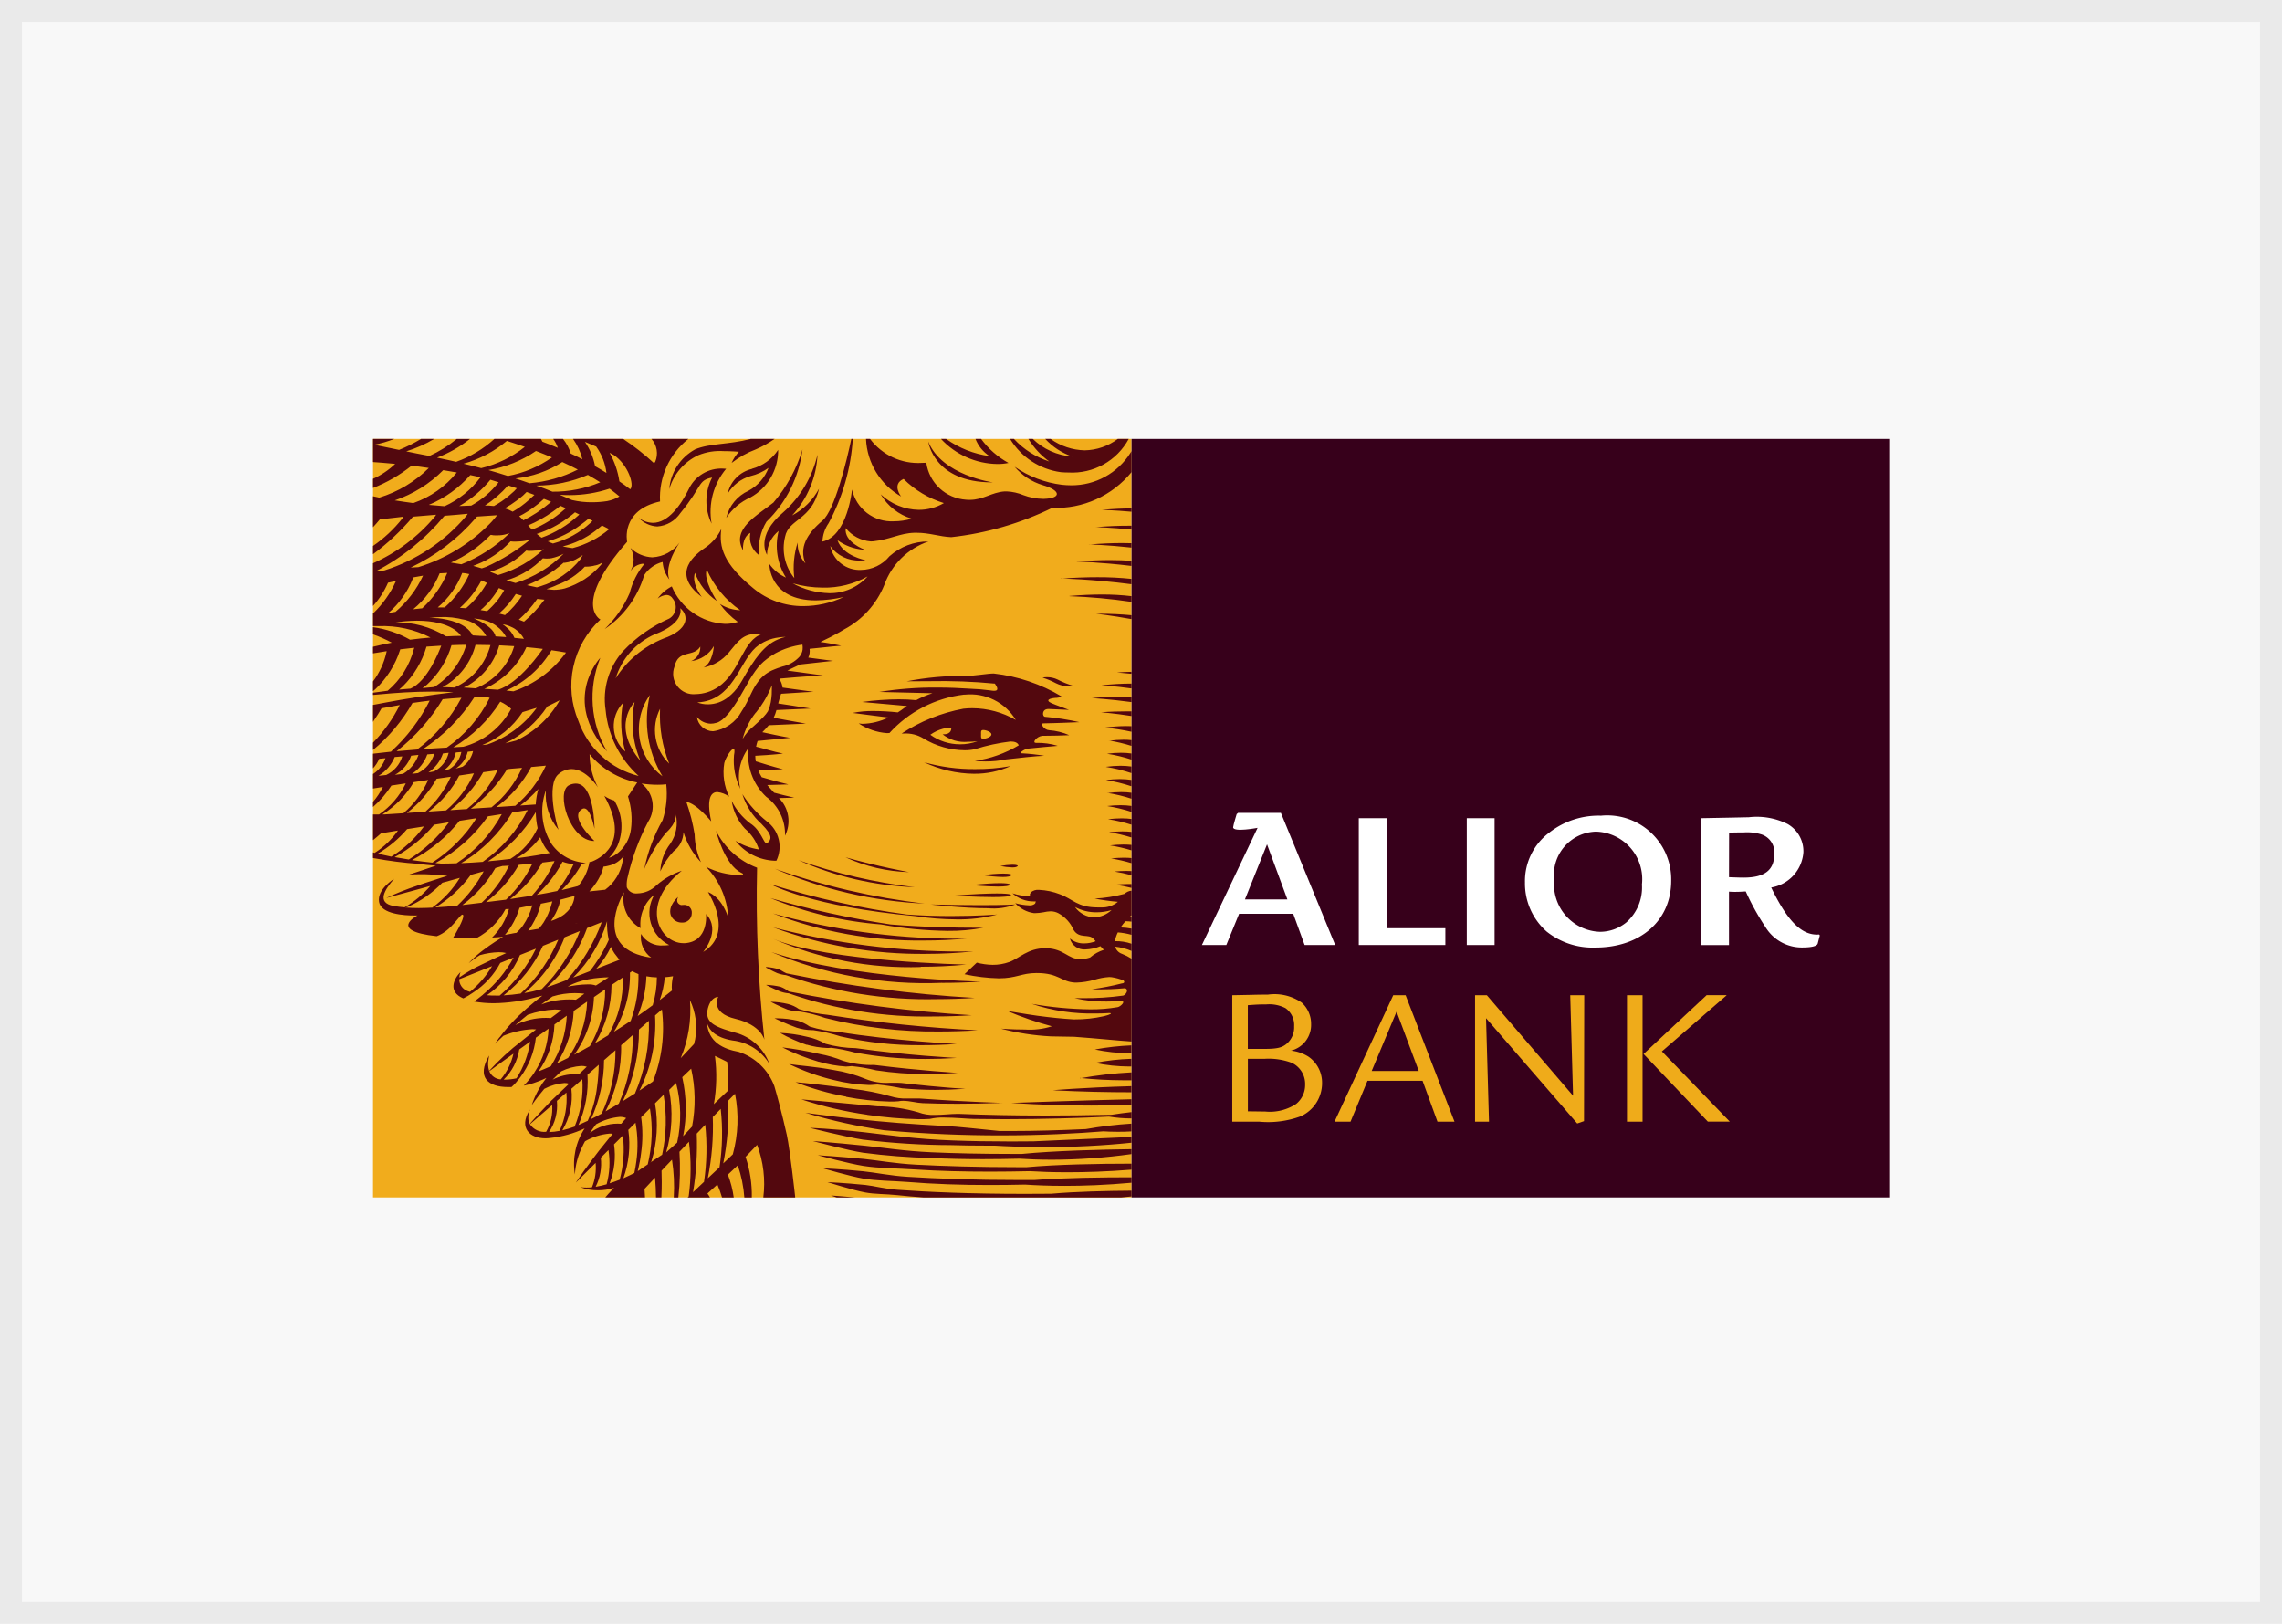 <svg id="Alior" xmlns="http://www.w3.org/2000/svg" xmlns:xlink="http://www.w3.org/1999/xlink" width="104" height="74" viewBox="0 0 104 74">
  <defs>
    <clipPath id="clip-path">
      <rect id="Rectangle_4555" data-name="Rectangle 4555" width="34.569" height="34.565" fill="none"/>
    </clipPath>
    <radialGradient id="radial-gradient" cx="0.5" cy="0.5" r="0.5" gradientTransform="matrix(1, 0, 0, -1, 0, 2)" gradientUnits="objectBoundingBox">
      <stop offset="0" stop-color="#f4be5c"/>
      <stop offset="0.14" stop-color="#f4be5c"/>
      <stop offset="0.86" stop-color="#f1ac1c"/>
      <stop offset="1" stop-color="#f1ac1c"/>
    </radialGradient>
    <clipPath id="clip-path-2">
      <path id="Path_2443" data-name="Path 2443" d="M21.128,34.6h.841c-.651-.062-1.1-.088-1.1-.088s.106.037.263.088m1.277-.231c.465.088.955.07,1.463.124.391.044.794.077,1.2.106h9.04c.15-.011.3-.026.457-.044v-.263c-1.12.007-2.535.04-3.658.139q-.626.007-1.212.006c-2.473,0-4.394-.084-5.794-.186-.574-.04-1.065-.176-1.467-.22-1-.1-1.73-.128-1.73-.128s1.178.37,1.7.465m-.073-.629c.629.106,1.3.1,2.009.154,1.2.1,2.492.14,3.754.14.548,0,1.091-.007,1.62-.019.435.03,1.048.058,1.813.058.843,0,1.869-.035,3.042-.142v-.249c-1.335,0-3.1.022-4.438.124l-.662,0c-2.089,0-3.78-.062-5.093-.145-.827-.051-1.507-.2-2.041-.252-1.046-.106-1.837-.135-1.837-.135s1.273.37,1.833.465m.018-.574c.732.113,1.522.106,2.341.161,1.118.074,2.289.1,3.436.1.613,0,1.219-.009,1.807-.022.438.027,1.017.05,1.718.05.817,0,1.8-.03,2.917-.119v-.274c-1.511,0-3.435.037-4.785.161H29.4c-1.854,0-3.4-.049-4.639-.114-.977-.051-1.771-.2-2.393-.263-1.182-.113-2.1-.168-2.1-.168s1.452.391,2.078.487m0-.6a28.988,28.988,0,0,0,3.055.238c.791.039,1.6.054,2.395.054.564,0,1.122-.008,1.666-.022.38.026.875.048,1.469.048a26.591,26.591,0,0,0,3.635-.257V32.4c-1.409.018-3.527.073-4.99.216H29.1c-1.386,0-2.6-.028-3.64-.074-1.262-.055-2.272-.223-3.055-.3-1.4-.143-2.36-.212-2.36-.212s1.573.421,2.3.534m.036-.593a33.839,33.839,0,0,0,3.962.245c.519.017,1.039.023,1.554.023h.422c.566.034,1.355.067,2.288.067a37.81,37.81,0,0,0,3.957-.2v-.263l-4.467.2q-.521.006-1.015.006c-.966,0-1.851-.016-2.651-.046-1.7-.059-3.037-.26-4.032-.373-1.544-.172-2.488-.2-2.488-.2s1.646.417,2.469.545m.937-.435c1.9.17,3.686.232,5.276.232,1.868,0,3.47-.086,4.693-.185.179.012.39.02.633.02.194,0,.408,0,.643-.016v-.355a18.276,18.276,0,0,0-2.074.249l.011,0c-1.217.055-2.331.087-3.373.087q-.293,0-.578,0c-2.407-.245-1.7-.179-3.574-.293-2.8-.172-5.268-.538-5.268-.538a24.515,24.515,0,0,0,3.611.8m-.8-.706a19.11,19.11,0,0,0,2.35.2c.164,0,.332,0,.507-.013a2.447,2.447,0,0,1,.643-.063c.5,0,1.094.06,1.365.063.472.008.941.012,1.4.012,1.811,0,3.487-.056,4.756-.118A6.534,6.534,0,0,0,34.569,31v-.289c-.329.037-.637.077-.911.121-1.1.024-2.1.035-3.016.035-1.466,0-2.735-.028-3.932-.075l-.094,0c-.143,0-.306.012-.477.024s-.36.024-.542.024a1.9,1.9,0,0,1-.746-.119,6.888,6.888,0,0,0-1.869-.274c-2.568-.241-3.461-.315-3.461-.315a17.593,17.593,0,0,0,3,.7m6.556-.538c1.373.088,2.6.12,3.665.12.668,0,1.276-.013,1.822-.032v-.256c-2.645.062-5.488.168-5.488.168m1.9-.578c1.346.069,2.539.092,3.585.092v-.278c-2.3.066-3.585.187-3.585.187m-9.413.3a12.061,12.061,0,0,0,1.978.214c.132,0,.265,0,.4-.013a1.027,1.027,0,0,1,.222-.022c.291,0,.6.095.887.107q.73.029,1.575.029c.637,0,1.324-.013,2.065-.04,0,0-1.566-.04-3.765-.2-.039,0-.082,0-.131,0-.066,0-.14,0-.22,0s-.159,0-.244,0a2.3,2.3,0,0,1-.743-.1,10.706,10.706,0,0,0-1.73-.337c-1.1-.157-2.177-.274-2.6-.307a12.531,12.531,0,0,0,2.312.659m10.65-.852a19.8,19.8,0,0,0,1.994.106q.183,0,.355,0V28.9a18.473,18.473,0,0,0-2.349.271M21,29.25a7.606,7.606,0,0,0,1.589.226,2.215,2.215,0,0,0,.258-.013,1.113,1.113,0,0,1,.145-.009,11.11,11.11,0,0,1,1.121.174c.521.046.993.071,1.508.071.417,0,.863-.016,1.386-.049,0,0-.977-.04-2.927-.267a.985.985,0,0,0-.14-.007c-.056,0-.122,0-.193,0H23.55a2.516,2.516,0,0,1-1.106-.177,6.223,6.223,0,0,0-1.423-.4c-.874-.168-1.643-.209-2.06-.278A9.928,9.928,0,0,0,21,29.25M32.9,28.468a7.822,7.822,0,0,0,1.56.165h.1v-.351a10.377,10.377,0,0,0-1.665.187m-12.578-.055a5.613,5.613,0,0,0,1.235.221.919.919,0,0,0,.137-.009.671.671,0,0,1,.128-.011,8.14,8.14,0,0,1,1.115.193,14.813,14.813,0,0,0,2.246.17c.437,0,.917-.017,1.475-.053,0,0-1.709-.1-3.808-.362a4.474,4.474,0,0,1-1.423-.19,5.481,5.481,0,0,0-1.068-.311,15.72,15.72,0,0,0-1.7-.3,9.455,9.455,0,0,0,1.661.655M32.9,27.857a7.623,7.623,0,0,0,1.56.169h.1V27.67a12.012,12.012,0,0,0-1.665.187m-13.13-.22a3.814,3.814,0,0,0,.915.151.775.775,0,0,0,.091,0,.528.528,0,0,1,.106-.009,7.725,7.725,0,0,1,1.061.211,17.117,17.117,0,0,0,3.252.3c.437,0,.9-.014,1.412-.047,0,0-2.29-.117-4.595-.446a5.384,5.384,0,0,1-1.387-.2,2.742,2.742,0,0,0-.834-.318,6.553,6.553,0,0,0-1.237-.179,7.066,7.066,0,0,0,1.215.545m-1.46-1.207s.534.256,1,.424a2.454,2.454,0,0,0,.7.113h.055a7.487,7.487,0,0,1,1.249.286,15.889,15.889,0,0,0,3.679.4c.492,0,1.027-.017,1.615-.055,0,0-2.916-.146-5.4-.552a5.514,5.514,0,0,1-1.3-.242,1.863,1.863,0,0,0-.534-.263,4.479,4.479,0,0,0-.941-.114c-.047,0-.09,0-.127,0m-.176-.75s.428.223.772.355a2.367,2.367,0,0,0,.578.091,6.268,6.268,0,0,1,1.13.289,20.282,20.282,0,0,0,5.2.617c.549,0,1.133-.017,1.757-.054a64.582,64.582,0,0,1-6.841-.706,6.651,6.651,0,0,1-1.306-.26,1.462,1.462,0,0,0-.508-.234,3.733,3.733,0,0,0-.765-.1Zm-.209-.768s.3.157.582.271a1.4,1.4,0,0,0,.45.11,18.929,18.929,0,0,0,6.614,1.055c.545,0,1.121-.018,1.727-.057a61.136,61.136,0,0,1-8.341-1.083A1.36,1.36,0,0,0,18.57,25a3.623,3.623,0,0,0-.627-.088Zm-.015-.8s.3.165.519.26a1.667,1.667,0,0,0,.4.092A19.412,19.412,0,0,0,25.7,25.563c.546,0,1.121-.018,1.722-.056a60.132,60.132,0,0,1-8.579-1.12c-.179-.08-.252-.154-.355-.187a2.328,2.328,0,0,0-.538-.1h-.033m8.009.721c.564,0,1.158-.017,1.781-.056,0,0-5.912-.132-9.552-1.346a18.1,18.1,0,0,0,7.771,1.4m-.963-.732c.651,0,1.345-.029,2.081-.1,0,0-6.3-.121-8.806-1.171A15.626,15.626,0,0,0,24.962,24.1m.233-.6a20.775,20.775,0,0,0,2.17-.113s-.182.006-.509.006a34.032,34.032,0,0,1-8.619-1.1A19.359,19.359,0,0,0,25.2,23.5m-.074-.609c.623,0,1.276-.028,1.955-.093,0,0-.214.01-.6.01a31.692,31.692,0,0,1-8.248-1.148,18.547,18.547,0,0,0,6.894,1.231m2.568-1.61c-.571,0-1.32-.008-2.281-.031,0,0,1.476.171,2.619.171a2.772,2.772,0,0,0,1.237-.171s-.432.031-1.575.031m-4.531.88a18.388,18.388,0,0,0,3.029.291,8.093,8.093,0,0,0,1.625-.144s-.152,0-.415,0c-.716,0-2.259-.018-3.822-.149a42.678,42.678,0,0,1-5.469-1.2,16.626,16.626,0,0,0,5.052,1.2m-9.589-.413a.525.525,0,0,0,.5.328.424.424,0,0,0,.452-.42.346.346,0,0,0-.393-.383.622.622,0,0,0-.093.006s-.289-.066-.135-.373c0,0-.486.4-.333.841m12.859-.9s1.046.066,1.823.066c.448,0,.807-.022.822-.092,0,0,.026-.071-.651-.071-.388,0-1.007.024-1.994.1m5.561.516a2,2,0,0,0,.986.241,2.352,2.352,0,0,0,.678-.1,1.244,1.244,0,0,1-.791.334,1.137,1.137,0,0,1-.874-.473m-2.027-.636a.1.1,0,0,0,0,.143H29.92a2.65,2.65,0,0,1-.777-.132,1.424,1.424,0,0,0,.965.369c.036,0,.068,0,.1,0l-.033.1a.372.372,0,0,1-.281.08,2.859,2.859,0,0,1-.626-.1,1.41,1.41,0,0,0,.856.454h.037a2.265,2.265,0,0,0,.4-.041,1.645,1.645,0,0,1,.319-.043.778.778,0,0,1,.347.083,1.574,1.574,0,0,1,.7.764c.26.424.7.161.907.406l.1.11a1.437,1.437,0,0,1-.521.1.972.972,0,0,1-.653-.225.674.674,0,0,0,.711.5,1.912,1.912,0,0,0,.679-.148c.091.1.157.165.157.165a1.836,1.836,0,0,0-.629.351,1.47,1.47,0,0,1-.44.076c-.57,0-.739-.473-1.547-.5h-.054c-.8,0-1.2.476-1.644.63A2.2,2.2,0,0,1,28.24,24a3.047,3.047,0,0,1-.724-.1l-.56.527a8.275,8.275,0,0,0,1.562.187c.82,0,1.025-.241,1.724-.241,1.013,0,1.119.4,1.745.435l.084,0a3.329,3.329,0,0,0,.8-.126,2.98,2.98,0,0,1,.683-.127.841.841,0,0,1,.107.007,2.575,2.575,0,0,1,.563.154h-.018c.037.029.07.121-.084.132a11.846,11.846,0,0,1-1.361.263s.134.008.367.008c.268,0,.668-.01,1.148-.055.183.066.04.3-.088.337a12.708,12.708,0,0,1-1.833.117q-.19,0-.377,0a5.96,5.96,0,0,0,1.458.154c.2,0,.42-.008.653-.026.252,0-.022.26-.154.282a6.965,6.965,0,0,1-1.259.1,16.538,16.538,0,0,1-2.655-.25,8.613,8.613,0,0,0,2.922.439c.2,0,.374-.006.491-.014.045,0,.081-.006.11-.006.18,0,.065.072-.231.142a5.944,5.944,0,0,1-1.349.146h-.041c-.461-.029-1.013-.08-1.639-.165-.435-.058-1.383-.22-1.383-.22a15.3,15.3,0,0,0,2.038.7,3.3,3.3,0,0,1-1.232.148c-.561,0-1.087-.039-1.087-.039a11.324,11.324,0,0,0,2.276.351s.344.007,1.057.018c1.065.077,1.932.172,2.616.216V23.719a2.426,2.426,0,0,0-.435-.22.48.48,0,0,1-.311-.326,2.484,2.484,0,0,1,.746.194v-.329a2.161,2.161,0,0,0-.757-.117,1.429,1.429,0,0,1,.132-.4,3.308,3.308,0,0,1,.626.11V22.35a3.107,3.107,0,0,0-.5-.055,2.763,2.763,0,0,1,.22-.282,2.433,2.433,0,0,1,.278.018v-.223l-.077,0,.077-.066V20.62a.552.552,0,0,0-.322.146,6.694,6.694,0,0,1-1.354.216,10.591,10.591,0,0,0,1.054.146,1.089,1.089,0,0,1-.754.256c-.061,0-.118,0-.174,0-.915,0-1.121-.383-1.714-.6a2.966,2.966,0,0,0-.942-.2.5.5,0,0,0-.4.128M24.724,21.78a12.944,12.944,0,0,0,1.878.148,6.8,6.8,0,0,0,1.839-.221s-.881.07-2.1.07c-.609,0-1.3-.017-2.013-.07a38.184,38.184,0,0,1-6.2-1.376s1.84,1.021,6.6,1.449m9.084-1.434a6.781,6.781,0,0,1,.761.15v-.179l-.165,0a5.722,5.722,0,0,0-.6.032m-6.552.015s.7.069,1.219.069c.3,0,.534-.022.559-.091,0,0-.007-.064-.468-.064-.262,0-.672.021-1.31.086m.549-.446a7.242,7.242,0,0,0,.893.078c.211,0,.384-.023.413-.1,0,0-.049-.055-.392-.055a7.336,7.336,0,0,0-.914.073m5.985-.165a7.17,7.17,0,0,1,.779.168v-.19c-.076,0-.155-.006-.238-.006-.166,0-.346.008-.541.028m-8.649,1.46a31.091,31.091,0,0,1-6.827-1.588,19.258,19.258,0,0,0,6.827,1.588m3.45-1.712a3.29,3.29,0,0,0,.544.064c.128,0,.232-.019.25-.079,0,0-.03-.045-.239-.045a3.362,3.362,0,0,0-.555.059m-3.9.966a24.221,24.221,0,0,1-5.294-1.229,14.277,14.277,0,0,0,5.294,1.229m8.938-1.31a6.857,6.857,0,0,1,.944.216v-.234c-.111-.01-.229-.016-.356-.016a5.418,5.418,0,0,0-.588.035m-9.2.622s-1.368-.242-2.9-.677a7.437,7.437,0,0,0,2.9.677m9.157-1.218a7.187,7.187,0,0,1,.988.227v-.249c-.116-.011-.242-.017-.377-.017a5.043,5.043,0,0,0-.611.039m-.044-.6a7.281,7.281,0,0,1,1.032.241v-.256a3.668,3.668,0,0,0-.424-.023,5.225,5.225,0,0,0-.608.038m-.044-.593a7.029,7.029,0,0,1,1.076.252v-.263a3.307,3.307,0,0,0-.455-.029,5.228,5.228,0,0,0-.621.04m-.04-.6a7.182,7.182,0,0,1,1.116.267v-.271a3.589,3.589,0,0,0-.515-.035,4.943,4.943,0,0,0-.6.039m-15.742.83c.53.531.435.7.245.863a.045.045,0,0,1-.029.012c-.124,0-.254-.61-.746-.919a2.9,2.9,0,0,1-.841-1.021,2.407,2.407,0,0,0,.6,1.262,2.082,2.082,0,0,1,.64.951,2.751,2.751,0,0,1-1.065-.395,2.37,2.37,0,0,0,1.783.909l.079,0a1.446,1.446,0,0,0-.443-1.8,5.057,5.057,0,0,1-1.108-1.237,3.024,3.024,0,0,0,.885,1.372m15.742-1.427a7.173,7.173,0,0,1,1.116.267V16.16a3.348,3.348,0,0,0-.476-.033,4.677,4.677,0,0,0-.64.047M8.945,15.809c-.641.284.016,2.546,1.132,2.546h.016s-1.2-1.109-.552-1.463a.168.168,0,0,1,.081-.022c.3,0,.472.93.472.93s.006-2.061-.853-2.061a.722.722,0,0,0-.3.071m24.464-.23a7.311,7.311,0,0,1,1.16.282v-.289a3.523,3.523,0,0,0-.53-.039,4.506,4.506,0,0,0-.63.046m0-.6a7.293,7.293,0,0,1,1.16.282v-.3a3.6,3.6,0,0,0-.5-.034,4.7,4.7,0,0,0-.658.048m-6.014.316a3.987,3.987,0,0,0,1.668-.349,8.916,8.916,0,0,1-1.622.138,8.3,8.3,0,0,1-2.325-.313,5.467,5.467,0,0,0,2.28.525m6.058-.913a7.165,7.165,0,0,1,1.116.267v-.278a3.385,3.385,0,0,0-.483-.033,4.867,4.867,0,0,0-.632.044m.088-.6a7.175,7.175,0,0,1,1.028.242V13.76a3.53,3.53,0,0,0-.367-.018,4.961,4.961,0,0,0-.661.048m-.2-.6a9.976,9.976,0,0,1,1.233.19v-.256c-.078,0-.16-.005-.246-.005a7.369,7.369,0,0,0-.987.071m-.183-.7s.574.04,1.416.172v-.212l-.276,0c-.338,0-.714.011-1.139.043m-.406-.648s.75.037,1.822.183v-.249c-.118,0-.24-.005-.368-.005-.426,0-.908.02-1.454.071m.443-.582s.56.029,1.379.143v-.223a12.34,12.34,0,0,0-1.379.08m-2.674-.348a3.649,3.649,0,0,1,.6.252,1.242,1.242,0,0,0,.571.136,1.282,1.282,0,0,0,.22-.019A3.57,3.57,0,0,1,31.2,11a1.083,1.083,0,0,0-.489-.109.887.887,0,0,0-.2.021m-2.8,2.587c0-.11-.022-.2.1-.2s.373.088.373.2-.249.2-.373.2-.1-.091-.1-.2m-2.312.015a1.808,1.808,0,0,1,.567-.271.819.819,0,0,1,.232-.035.5.5,0,0,1,.156.021s.013.265-.348.265l-.05,0a1.611,1.611,0,0,0,1.143.342,3.534,3.534,0,0,0,.448-.027,2.211,2.211,0,0,1-.8.141,2.3,2.3,0,0,1-1.347-.434m1.592-2.682a13.179,13.179,0,0,0-2.667.245s.44-.006,1.034-.006a25.639,25.639,0,0,1,2.982.112c.114.159.185.327-.019.327l-.04,0c-.044,0-.1-.011-.154-.018a8.7,8.7,0,0,0-.918-.077c-.437-.03-.959-.053-1.524-.053a15.669,15.669,0,0,0-2.611.2s1.171.026,2.422.059a4.185,4.185,0,0,0-.743.315,7.425,7.425,0,0,0-.791-.038,12.373,12.373,0,0,0-1.674.122l2.045.183c-.1.069-.194.139-.278.2-.048.033-.092.062-.139.091a10.4,10.4,0,0,0-1.092-.063,4.435,4.435,0,0,0-.968.088l1.632.209a2.878,2.878,0,0,1-1.195.287A1.242,1.242,0,0,1,22.134,13a2.693,2.693,0,0,0,1.283.441c.04,0,.079,0,.119-.005a5.462,5.462,0,0,1,3.388-1.749h.051a2.418,2.418,0,0,1,2.32,1.153,4.025,4.025,0,0,0-1.984-.535,3.645,3.645,0,0,0-.408.023,7.755,7.755,0,0,0-2.813,1.131s.042,0,.11,0a1.521,1.521,0,0,1,.889.226,3.66,3.66,0,0,0,1.879.536,2.018,2.018,0,0,0,.466-.05,9,9,0,0,1,1.614-.349c.193,0,.332.048.38.174a5.383,5.383,0,0,1-2,.71,4.455,4.455,0,0,0,.494.025,4.331,4.331,0,0,0,.911-.091c.429-.052,1.5-.166,1.735-.166H30.6a9,9,0,0,0-1.035-.114c-.172,0,.146-.2.274-.212l0,0c.351-.037,1.156-.113,1.368-.128a3.091,3.091,0,0,0-.98-.135h-.011c-.2,0,.037-.3.289-.322.384,0,1.013-.015,1.226-.029a2.8,2.8,0,0,0-.922-.227c-.23-.015-.421-.311-.26-.311.658-.011,1.646-.055,1.646-.055a11.941,11.941,0,0,0-1.569-.245c-.13-.007-.156-.355.154-.355h.015c.3.011.922.04.922.04-.252-.1-.582-.212-.8-.307-.307-.143-.048-.22.165-.238a.789.789,0,0,0,.307-.062,7.7,7.7,0,0,0-3.1-1.05c-.289,0-.871.11-1.3.113m6.911-.157s.252.015.666.058v-.091c-.209,0-.428.015-.666.033m-23.231,3.6a4.847,4.847,0,0,1-.311-4.273s-1.793,1.9.311,4.273M32.944,8s.662.07,1.624.245V8.068C34.13,8.027,33.634,8,33.061,8h-.117m-1.207-.8a26.151,26.151,0,0,1,2.832.26V7.2a11.075,11.075,0,0,0-1.346-.076c-.436,0-.929.02-1.486.068m-.4-.8s1.416.029,3.227.263V6.411a14.611,14.611,0,0,0-1.554-.076c-.493,0-1.047.02-1.672.065m.71-.779s1.076.026,2.517.2V5.588c-.292-.021-.617-.034-.978-.034-.454,0-.964.02-1.539.067m.578-.779s.8.018,1.939.143v-.2q-.21-.007-.441-.007c-.439,0-.934.021-1.5.07M12.736,5.43a1.526,1.526,0,0,1-1-.428,1.046,1.046,0,0,1,0,1.05.777.777,0,0,1,.547-.33.217.217,0,0,1,.078.012,3.416,3.416,0,0,0-.666,1.328A5.066,5.066,0,0,1,10.558,8.7a4.5,4.5,0,0,0,1.8-2.459,1.424,1.424,0,0,1,.841-.6,1.454,1.454,0,0,0,.307.8c-.263-.644.465-1.683.465-1.683a1.635,1.635,0,0,1-1.232.67m20.19-1.376s.666.015,1.643.113V3.989h-.137c-.442,0-.939.017-1.506.066m.3-.787s.534.011,1.346.084V3.2c-.4,0-.845.022-1.346.066M14.411,2.28c-.392.8-.968,1.577-1.657,1.577a1.108,1.108,0,0,1-.644-.227,1.232,1.232,0,0,0,.844.393,1.39,1.39,0,0,0,1.058-.616c1.021-1.24.776-1.482,1.441-1.613a2.337,2.337,0,0,0-.022,2.1,3.054,3.054,0,0,1,.662-2.5,1.357,1.357,0,0,0-.166-.009,1.633,1.633,0,0,0-1.517.894M29.24,1.3l-.011-.014.011.014m-.011-.014,0,0,0,0m0,0,0,0,0,0m0,0h0m0,0h0m-11.956.113a1.477,1.477,0,0,0-1.109,1.127,1.782,1.782,0,0,1,1.043-.8,2.358,2.358,0,0,0,.819-.373,1.979,1.979,0,0,1-.907,1.039,1.812,1.812,0,0,0-1.021,1.24A2.575,2.575,0,0,1,17.2,2.7,2.444,2.444,0,0,0,18.464.532a2.07,2.07,0,0,1-1.2.863m.973,1.548c-.728.578-1.924,1.2-1.372,2.169,0,0-.066-.6.333-.794a1,1,0,0,0,.4,1.017,2.408,2.408,0,0,1,.333-1.529A5.531,5.531,0,0,0,19.573.51a6.706,6.706,0,0,1-1.332,2.433M28.2,2.013h.047S25.927,1.7,25.305.155c0,0,.243,1.858,2.9,1.858M17.217.034C16.2.3,15.351.228,14.678.51A2.286,2.286,0,0,0,13.5,2.324,2.452,2.452,0,0,1,14.831.773,2.59,2.59,0,0,1,15.975.589c.38,0,.7.03.7.03a1.84,1.84,0,0,0-.333.509A4.236,4.236,0,0,1,17.447.51,4.687,4.687,0,0,0,18.3.034ZM10.383,32.788l.347-.348A3.654,3.654,0,0,1,10.646,34a4.073,4.073,0,0,1-.5.114,2.332,2.332,0,0,0,.234-1.328m-.6-.929-.033.029.011-.018Zm1.207.322.4-.4a5.241,5.241,0,0,1-.146,2.012c-.146.059-.3.113-.457.165a3.52,3.52,0,0,0,.2-1.778m3.772-.49c.132-.135.26-.267.384-.4a10.342,10.342,0,0,1-.055,2.6l-.5.472a13.082,13.082,0,0,0,.168-2.674m-3.128-.154.337-.337A5.491,5.491,0,0,1,12,32.96c-.022.165-.051.344-.091.527-.15.077-.322.157-.5.238a4.554,4.554,0,0,0,.227-2.188M10.1,31.354l.066-.088a2.67,2.67,0,0,1,1.083-.337.71.71,0,0,1,.282.051h.007c-.077.088-.154.176-.227.263-.045,0-.1-.007-.165-.007a2.09,2.09,0,0,0-1.259.424c.073-.11.143-.216.212-.307m5.385-.417c.124-.128.245-.252.362-.37a10.235,10.235,0,0,1-.055,2.66l-.534.5a11.976,11.976,0,0,0,.227-2.8m-3.333,2.078.007-.033c.007-.055.018-.11.029-.172s.022-.154.033-.242a5.8,5.8,0,0,0,0-1.613c.132-.132.267-.267.4-.4a6.449,6.449,0,0,1-.1,2.55l-.329.22-.069.051-.059.033c.018-.062.051-.2.088-.4m-5-1.734c.267-.227.614-.527,1.013-.874a2.13,2.13,0,0,1-.274,1.218.785.785,0,0,1-.739-.344m5.535,1.7a5.7,5.7,0,0,0,.165-2.652c.132-.132.263-.26.391-.388a7.174,7.174,0,0,1-.066,2.729l-.545.362Zm3.5-2.773c.11-.113.212-.216.311-.318a6.015,6.015,0,0,1-.1,2.762l-.435.413a12.275,12.275,0,0,0,.227-2.857m-7.811.011.435-.381A3.439,3.439,0,0,1,8.5,31.566a2.75,2.75,0,0,1-.479.055,2.173,2.173,0,0,0,.362-1.4m5.111-.52c.11-.11.216-.212.318-.315a5.753,5.753,0,0,1,.048,2.718l-.5.443a6.062,6.062,0,0,0,.135-2.846m-4.456-.051c.165-.143.329-.289.5-.435a4.8,4.8,0,0,1-.351,2.158,5.08,5.08,0,0,1-.56.168,3.015,3.015,0,0,0,.413-1.891m5.052-.53c.143-.139.278-.267.406-.388a6.4,6.4,0,0,1,.04,2.641c-.139.146-.274.293-.406.435a6.553,6.553,0,0,0-.04-2.689m-5.806.011c.1-.1.194-.19.293-.278a2.416,2.416,0,0,1,.914-.245.794.794,0,0,1,.249.036l-.333.318-.026.026c-.03,0-.08-.005-.145-.005a2.264,2.264,0,0,0-1.055.25Zm2-.574a8.461,8.461,0,0,1-.073.981,5.275,5.275,0,0,1-.428,1.569c-.146.07-.289.135-.424.194a4.928,4.928,0,0,0,.413-2.294c.172-.15.344-.3.512-.45m5.294-.406c.179.088.373.172.556.271a6.185,6.185,0,0,1,.037,1.317c-.216.2-.428.406-.64.611a7.278,7.278,0,0,0,.048-2.2M6.4,28.043a2.7,2.7,0,0,1-.582,1.178.605.605,0,0,1-.519-.373c.366-.271.735-.541,1.1-.8m4.65-.157a6.693,6.693,0,0,1-.626,2.887c-.168.092-.329.176-.487.252a6.5,6.5,0,0,0,.593-2.685c.172-.154.348-.3.52-.454M7.16,27.5a4.189,4.189,0,0,1-.622,1.672,2.539,2.539,0,0,1-.514.06l-.072,0a2.435,2.435,0,0,0,.713-1.376c.165-.121.329-.238.494-.355m4.683-.307a7.691,7.691,0,0,1-.64,3.132c-.2.121-.406.238-.607.351a6.2,6.2,0,0,0,.713-3.015l.534-.468m.278-.245c.157-.139.311-.271.454-.4a7.9,7.9,0,0,1-.636,3.315c-.183.117-.366.23-.549.344a7.389,7.389,0,0,0,.732-3.263m-3.289-.626a4.776,4.776,0,0,1-.728,2.3c-.2.088-.384.168-.563.238a3.935,3.935,0,0,0,.728-2.14c.19-.135.381-.267.564-.4m4.021-.011c.11-.1.216-.187.311-.271a6.7,6.7,0,0,1-.406,3.282c-.2.139-.406.274-.615.413a6.737,6.737,0,0,0,.71-3.424m-6.358.432c.165-.143.351-.3.552-.461a4.372,4.372,0,0,1,1.238-.242,1.367,1.367,0,0,1,.3.03c-.161.121-.315.231-.461.344l-.018.015c-.058,0-.132-.008-.221-.008a3.077,3.077,0,0,0-1.4.33ZM9.757,25.68a4.768,4.768,0,0,1-.867,2.561c-.176.088-.348.172-.509.249A4.837,4.837,0,0,0,9.146,26.1c.212-.146.417-.289.611-.424m4.686-.069a2.907,2.907,0,0,1,.238,1.785c-.015.069-.033.143-.051.216-.179.19-.384.406-.607.644a5.683,5.683,0,0,0,.421-2.645M7.811,25.7c.121-.088.242-.172.37-.26a3.454,3.454,0,0,1,1.015-.152,3.533,3.533,0,0,1,.438.027c-.132.092-.263.187-.388.274-.059-.006-.162-.013-.3-.013-.114,0-.251.005-.4.02a3.4,3.4,0,0,0-.878.209c.048-.037.1-.07.143-.106m2.261-.231c.179-.128.351-.241.508-.351a5.051,5.051,0,0,1-.7,2.59c-.23.132-.468.263-.71.388a4.776,4.776,0,0,0,.9-2.627m.8-.549c.2-.132.37-.249.516-.347a4.985,4.985,0,0,1-.666,2.638c-.194.121-.4.238-.6.358a5.152,5.152,0,0,0,.75-2.649m-.128-.351-.435.278-.113.073-.037.022a1.01,1.01,0,0,0-.368-.051,4.4,4.4,0,0,0-.51.037c-.227.029-.406.066-.406.066a1.933,1.933,0,0,1,.26-.132c.062-.026.121-.051.179-.069a3.658,3.658,0,0,1,.494-.132,4.233,4.233,0,0,1,.538-.073c.161-.015.285-.018.351-.018Zm1.712-.048a3.1,3.1,0,0,0,.483.051,4.474,4.474,0,0,1-.19,1.269c-.216.161-.45.326-.688.494a5.081,5.081,0,0,0,.4-1.815m1.215,0a2.215,2.215,0,0,0-.059.5.791.791,0,0,0,.015.146c-.176.143-.366.289-.563.439a4.145,4.145,0,0,0,.23-1.039c.128-.011.252-.026.377-.047m-1.961-.165.1-.066a2.046,2.046,0,0,0,.285.135,5.886,5.886,0,0,1-.355,2.133c-.245.165-.5.329-.761.494a4.982,4.982,0,0,0,.728-2.7m-6.285-.289a4.508,4.508,0,0,1-1.006,1.171c-.037-.015-.084-.026-.117-.04a.575.575,0,0,1-.373-.534l1.5-.6m2-.8A6.721,6.721,0,0,1,5.773,25.4H5.632c-.151,0-.3,0-.444-.016A4.175,4.175,0,0,0,6.7,23.551l.728-.289m3.417-.08A1.7,1.7,0,0,0,11,23.47c.081.106.154.2.231.3-.249.1-.633.249-1.061.413a4.17,4.17,0,0,0,.673-1m-2.4-.329A7.294,7.294,0,0,1,6.728,25.31c-.252.037-.516.066-.779.081a5.941,5.941,0,0,0,1.793-2.257l.706-.282m.984-.4A7.738,7.738,0,0,1,7.694,25.1l-.044.015a6.814,6.814,0,0,1-.754.172,6.16,6.16,0,0,0,1.837-2.546l.7-.282m-.263-.377a.814.814,0,0,1,.143.036l-.007,0a1,1,0,0,0-.135-.04m1.251-.018a8.2,8.2,0,0,1-1.588,2.631c-.359.135-.677.252-.911.333a6.675,6.675,0,0,0,1.833-2.7l.666-.267m.245-.047a3.334,3.334,0,0,0,.077.856,6.978,6.978,0,0,1-.863,1.423c-.249.1-.509.2-.757.289a6.037,6.037,0,0,0,1.544-2.568m-3.406-.728a3.049,3.049,0,0,1-.432.933,1.967,1.967,0,0,1-.216.252l-.04.037-.033.036-.1.015-.062.011-.07.015-.223.04-.077.015.015-.015A3.41,3.41,0,0,0,6.677,21.4l.582-.113m.915-.187a3.838,3.838,0,0,1-.187.567,2.785,2.785,0,0,1-.212.4l-.007.011-.011.015-.029.04-.04.059-.011.011-.029.037-.066.073-.04.044-.11.018-.1.018-.23.04-.029.007.018-.026.029-.04.015-.018v0l.022-.029c.029-.044.062-.1.1-.161s.077-.132.117-.212a3.3,3.3,0,0,0,.274-.739l.52-.106m-.029.852,0-.007.015-.022.033-.044.007-.011,0-.007.026-.04a2.024,2.024,0,0,0,.176-.337,1.786,1.786,0,0,0,.139-.461l.648-.172,0,0v.007a.993.993,0,0,1-.106.391l-.055.1-.048.07-.066.088-.015.015-.04.044-.1.091-.026.026-.062.044-.026.018c-.037.026-.081.051-.124.077l-.055.029-.1.044-.037.018A1.728,1.728,0,0,1,8.107,22Zm3.3-1.262a1.516,1.516,0,0,0,.754,1.628,1.716,1.716,0,0,1,.633-1.529,1.632,1.632,0,0,0,.673,2.3,1.985,1.985,0,0,1-.26.018,1.074,1.074,0,0,1-1.024-.526,1.15,1.15,0,0,0,.465,1.083c-2.7-.384-1.354-2.792-1.244-2.974l0,0m-7.482-.655a4.754,4.754,0,0,1-1.247,1.343l.117,0c-.251.015-.5.025-.741.025-.216,0-.425-.007-.624-.025l.124-.029a5.035,5.035,0,0,0,1.577-1.1c.263-.073.53-.15.794-.22m1.09-.3A6.159,6.159,0,0,1,3.845,21.3c-.329.037-.669.066-1.006.084A5.584,5.584,0,0,0,4.456,19.9c.2-.055.406-.113.6-.165m1.141-.256a5.574,5.574,0,0,1-1.244,1.69c-.278.037-.574.073-.882.106a5.6,5.6,0,0,0,1.507-1.686l.318-.092c.1,0,.2-.011.3-.018m1.065-.088a5.539,5.539,0,0,1-1.2,1.639l-.267.033c-.194.022-.413.051-.648.08a5.739,5.739,0,0,0,1.5-1.7q.3-.022.615-.055M8.638,19.3a1.645,1.645,0,0,0,.508.106,5.814,5.814,0,0,1-.75,1.229c-.3.062-.618.124-.933.176A5.448,5.448,0,0,0,8.638,19.3m-.366-.029a5.846,5.846,0,0,1-1.032,1.58c-.348.055-.684.106-.991.15A5.747,5.747,0,0,0,7.716,19.34c.179-.022.366-.048.556-.069m3.15-.227s-.015.1-.048.242a2.028,2.028,0,0,1-.794,1.291l-.406.044-.113.011-.2.022a2.872,2.872,0,0,0,.223-.271,2.549,2.549,0,0,0,.326-.567,1.79,1.79,0,0,0,.092-.289,1.393,1.393,0,0,0,.234-.044,1.149,1.149,0,0,0,.684-.439m-3.8-.856a2.271,2.271,0,0,0,.252.5,2.157,2.157,0,0,0,.179.216c-.285.055-.819.15-1.526.242a3.471,3.471,0,0,0,1.094-.955m-5.3-.494A5.248,5.248,0,0,1,.834,19.069c-.212-.044-.421-.088-.618-.135a5.317,5.317,0,0,0,1.339-1.12c.249-.04.508-.08.768-.121m1.131-.179A6.564,6.564,0,0,1,1.632,19.2q-.324-.049-.648-.11a6.155,6.155,0,0,0,1.8-1.474c.2-.033.4-.062.6-.1l.011,0,.059-.007m1.266-.2A6.648,6.648,0,0,1,2.7,19.343c-.285-.029-.6-.069-.926-.117a6.736,6.736,0,0,0,2.169-1.789l.776-.121m1.149-.183a6.261,6.261,0,0,1-2.06,2.239c-.23.007-.465.015-.7.015-.081-.007-.168-.015-.263-.026a7.035,7.035,0,0,0,2.393-2.129l.633-.1m1.547-.084a3.663,3.663,0,0,0,.084.724,3.221,3.221,0,0,1-1.24,1.4c-.315.04-.658.077-1.024.11a6.785,6.785,0,0,0,2.18-2.239m-.366-.1A6.4,6.4,0,0,1,5,19.307c-.315.026-.644.044-.984.059a6.8,6.8,0,0,0,2.327-2.308l.7-.11m.494-.966a3.125,3.125,0,0,0-.121.71c-.161.011-.406.029-.706.048a5.737,5.737,0,0,0,.827-.757m-5.027-.4A4.252,4.252,0,0,1,1.387,17.09c-.432.029-.746.048-.86.055l-.1,0a4.3,4.3,0,0,0,1.43-1.471l.662-.1m1.028-.15a4.806,4.806,0,0,1-1.163,1.6c-.307.018-.589.037-.841.055A5.212,5.212,0,0,0,2.9,15.52c.22-.033.435-.062.64-.092m1.057-.15a4.665,4.665,0,0,1-1.266,1.683l-.8.055a4.89,4.89,0,0,0,1.4-1.643c.242-.037.465-.066.666-.1m1.079-.146A4.9,4.9,0,0,1,4.28,16.9c-.252.018-.5.037-.757.051a5.763,5.763,0,0,0,1.5-1.73l.648-.088h.011m1.109-.11a4.872,4.872,0,0,1-1.39,1.8c-.3.022-.622.04-.944.062a6.392,6.392,0,0,0,1.654-1.8l.19-.022c.165-.015.329-.029.49-.04m1.087-.1a5.275,5.275,0,0,1-1.394,1.829l-.867.059a5.409,5.409,0,0,0,1.592-1.826c.234-.022.457-.044.669-.062m.549-.051-.015,0,0,0ZM1.335,14.5a1.384,1.384,0,0,1-.735.849l-.351.037a1.783,1.783,0,0,0,.739-.856l.348-.029m.735-.066a1.6,1.6,0,0,1-.7.86L1,15.341a1.6,1.6,0,0,0,.739-.871l.333-.037m7.8-.029a3.77,3.77,0,0,0,2.169,1.284l-.421.637a3.442,3.442,0,0,1,.135,1.5,1.707,1.707,0,0,1-.41.9,1.511,1.511,0,0,1-.362.3,1.1,1.1,0,0,1-.23.1,2.17,2.17,0,0,0,.377-.527,2.246,2.246,0,0,0-.135-2.085,1.456,1.456,0,0,1-.454-.212c1.229,2.2-.245,2.879-.611,3.011H9.863l0,.018-.015,0,.015,0a2.262,2.262,0,0,1-.516,1.079c-.231.062-.483.124-.75.183a5.04,5.04,0,0,0,.918-1.2,1.241,1.241,0,0,0,.183-.04,2.025,2.025,0,0,1-1.548-.841,2.823,2.823,0,0,1-.271-2.466,2.462,2.462,0,0,0,.578,1.8c-.088-.2-.574-2.063-.007-2.531a.924.924,0,0,1,.6-.236c.675,0,1.2.832,1.2.832a3.265,3.265,0,0,1-.38-1.5m-7.076-.029a1.472,1.472,0,0,1-.746.882l-.274.033a1.766,1.766,0,0,0,.7-.885l.326-.029m.648-.044a1.288,1.288,0,0,1-.662.845s-.216.044-.26.047a1.715,1.715,0,0,0,.662-.863l.26-.029m.578-.037a1.154,1.154,0,0,1-.552.783l-.249.055a1.379,1.379,0,0,0,.549-.816c.026,0,.2-.015.252-.022m.534-.04a1.2,1.2,0,0,1-.472.706s-.267.081-.318.088a1.229,1.229,0,0,0,.545-.765c.029,0,.183-.018.245-.029m8.521-1.928a5.972,5.972,0,0,0,.417,2.5,2.135,2.135,0,0,1-.417-2.5m-5.623-.04A4.728,4.728,0,0,1,5.2,13.962l-.223.022a3.938,3.938,0,0,0,1.837-1.5l.636-.194m3.937-.22a4.975,4.975,0,0,0,.11,2.213,1.54,1.54,0,0,1-.11-2.213m.534-.044a4.524,4.524,0,0,0,.267,2.678c-1.354-1.6-.267-2.678-.267-2.678M5.8,12.008a1.9,1.9,0,0,1,.494.326,3.494,3.494,0,0,1-2.177,1.727s-.176.007-.461.026A6.314,6.314,0,0,0,5.8,12.008m2.707-.062a4.468,4.468,0,0,1-1.983,1.833l-.5.128a4.869,4.869,0,0,0,1.921-1.683l.56-.278m-4.474-.117a7.05,7.05,0,0,1-2.023,2.36c-.3.022-.618.048-.933.077a8.7,8.7,0,0,0,2.1-2.371c.315-.029.6-.051.852-.066m.585-.022c.111,0,.212,0,.3,0,.123,0,.225,0,.305,0l.1.026A6.039,6.039,0,0,1,3.362,14.1c-.3.015-.669.04-1.079.066a8,8,0,0,0,2.334-2.36m8-.1a4.928,4.928,0,0,0,.574,3.7,2.671,2.671,0,0,1-.574-3.7m4.833.8.062-.081a3.592,3.592,0,0,0,.3-.428c.062-.1.117-.2.168-.3.091-.179.154-.329.183-.4l.015-.036,0,.04c0,.066,0,.2-.007.373a3.347,3.347,0,0,1-.044.362,1.529,1.529,0,0,1-.113.366L18,12.443a1.6,1.6,0,0,1-.2.252c-.132.139-.289.282-.446.424a2.14,2.14,0,0,0-.509.585,3.191,3.191,0,0,1,.6-1.2M6.073,11.5a4.523,4.523,0,0,0,2.06-1.837c.271.037.494.077.662.106l-.033.044A4.921,4.921,0,0,1,6.4,11.536Zm-1-.077a3.828,3.828,0,0,0,1.917-1.9c.271.026.523.051.75.08l-.018.026c-.044.062-1.061,1.551-2.027,1.833ZM3.11,9.455c-.1.267-.629,1.617-1.4,1.957l-.519.044.165-.146A4.189,4.189,0,0,0,2.437,9.5c.23-.018.454-.029.673-.044m1.024,1.906.241-.121a3.137,3.137,0,0,0,1.379-1.8c.238.011.465.022.68.037A3.007,3.007,0,0,1,4.683,11.4Zm.117-1.943a3.463,3.463,0,0,1-1.46,1.921l-.534.048.2-.154a3.889,3.889,0,0,0,1.12-1.8c.23-.011.454-.015.673-.018M3.168,11.342l.23-.132A3.069,3.069,0,0,0,4.672,9.418q.351,0,.68.011a2.95,2.95,0,0,1-1.639,1.935Zm12.483,1.632c.362-.11.721-.611,1.046-1.152.117-.2.23-.4.34-.589a5.213,5.213,0,0,1,.541-.827c.073-.081.146-.15.219-.22a3.19,3.19,0,0,1,.348-.263c.066-.044.132-.084.2-.124a3.566,3.566,0,0,1,1.226-.391.844.844,0,0,1,.007.23.656.656,0,0,1-.139.318,1.5,1.5,0,0,1-.779.45l-.066.022c-.114.037-.22.073-.311.113a1.64,1.64,0,0,0-.71.523,2.141,2.141,0,0,0-.124.176c-.1.154-.183.329-.282.53-.022.048-.044.1-.07.143s-.033.07-.051.11a3.969,3.969,0,0,1-.252.432,1.732,1.732,0,0,1-1.3.9.75.75,0,0,1-.733-.651.839.839,0,0,0,.632.306.874.874,0,0,0,.253-.039m3.168-3.918a1.711,1.711,0,0,0-.366.121c-.607.26-1.043.834-1.628,1.869-.044.077-.088.146-.132.212a2.217,2.217,0,0,1-.5.545,1.489,1.489,0,0,1-.924.329,1.292,1.292,0,0,1-.485-.087c1.639-.088,1.884-1.793,2.66-2.5a1.99,1.99,0,0,1,1.05-.461,2.678,2.678,0,0,1,.322-.026m-2.59.706c.443-.544.647-.85,1.317-.85.065,0,.134,0,.209.009-.907.267-1,1.727-2.012,2.415a1.884,1.884,0,0,1-1.031.329.929.929,0,0,1-.963-1.259c.176-.8.863-.4,1.174-.907a.675.675,0,0,1-.421.662,1.4,1.4,0,0,0,1.039-.684s-.044.754-.465.973a1.956,1.956,0,0,0,1.152-.688M6.446,9.1a1.252,1.252,0,0,0-.359-.479,1.574,1.574,0,0,0-.179-.139,1.213,1.213,0,0,1,.37.11,1.073,1.073,0,0,1,.172.088l.037.026a1.218,1.218,0,0,1,.391.439c-.139-.018-.285-.029-.432-.044m-5.462-.7A7.338,7.338,0,0,1,2,8.318c1.614,0,2,.675,2.014.69-.2,0-.41.011-.618.022H3.329A4.3,4.3,0,0,0,.984,8.394m4.6.64c-.059-.289-.4-.523-.666-.669l-.08-.04c-.143-.069-.245-.11-.245-.11a2.356,2.356,0,0,1,.238.029,1.948,1.948,0,0,1,.4.1,1.866,1.866,0,0,1,.227.106,1.236,1.236,0,0,1,.2.135,1.444,1.444,0,0,1,.41.479l-.483-.033m-.743-.026-.3-.018c-.278-.552-1.087-.728-1.58-.783l-.029,0c-.22-.022-.373-.022-.373-.022.132-.011.256-.018.377-.026.1,0,.188-.005.276-.005l.108,0a3.49,3.49,0,0,1,.56.062c.051.007.1.022.146.033a1.533,1.533,0,0,1,1.138.772l-.322-.011m8.016-.073C14.242,8.4,14,7.746,14,7.746c.413.355.388.984-.776,1.39a4.614,4.614,0,0,0-2.166,1.807,3.226,3.226,0,0,1,1.789-2.009m-6.2-.666a5.181,5.181,0,0,0,.838-.944c.11.015.22.026.329.037a5.848,5.848,0,0,1-.933,1l-.234-.091m-.907-.278A4.1,4.1,0,0,0,6.508,7.1c.091.029.187.055.282.081a4.275,4.275,0,0,1-.776.882c-.088-.026-.176-.048-.271-.073M4.906,7.83a3.813,3.813,0,0,0,.83-1c.08.033.157.062.242.1a3.546,3.546,0,0,1-.779.951c-.1-.018-.19-.033-.293-.047m-.948-.1a4.443,4.443,0,0,0,.984-1.255c.073.037.157.077.249.117A4.475,4.475,0,0,1,4.24,7.75c-.1-.007-.187-.015-.282-.018M22.54,6.3a2.292,2.292,0,0,1-1.745.763,3.667,3.667,0,0,1-1.668-.448,5.014,5.014,0,0,0,1.369.195A4,4,0,0,0,22.54,6.3M2.279,6.268A4.839,4.839,0,0,1,1.024,7.914c-.11.018-.216.033-.326.055A4.058,4.058,0,0,0,1.815,6.4l.015-.055c.157-.029.307-.059.45-.081m1.785-.121a1.824,1.824,0,0,1,.322.051A4.539,4.539,0,0,1,3.267,7.713c-.1,0-.209,0-.318,0A3.871,3.871,0,0,0,4.064,6.147m-.677-.011A4.7,4.7,0,0,1,2.243,7.753c-.135.015-.274.026-.413.044A4.093,4.093,0,0,0,3.037,6.158l.033,0c.117-.007.22-.015.318-.018M10.127,5.8a.88.88,0,0,0,.337-.143l-.077.117A3.521,3.521,0,0,1,8.744,6.846a2.016,2.016,0,0,1-.5.066L8.107,6.9l-.2-.022s.1-.033.252-.092c.07-.026.15-.059.234-.1a3.25,3.25,0,0,0,1.259-.831s.023,0,.064,0a1.554,1.554,0,0,0,.408-.057M9.38,5.441l.179-.113-.106.187A3.71,3.71,0,0,1,7.635,6.747c-.055.015-.11.037-.168.051l-.454-.1.018-.007a5.407,5.407,0,0,0,1.635-1l.015-.015h.026l.039,0a1.432,1.432,0,0,0,.635-.236m-1.237.026a2.008,2.008,0,0,0,.545-.2A5.3,5.3,0,0,1,6.494,6.6l-.421-.121.176-.055a3.794,3.794,0,0,0,1.474-.933l.018-.018a.938.938,0,0,0,.175.013,1.578,1.578,0,0,0,.228-.017M7.39,5.123a1.058,1.058,0,0,0,.391-.07A5.115,5.115,0,0,1,5.8,6.206l-.1.029-.066-.026-.3-.121.146-.044a3.911,3.911,0,0,0,1.485-.907l.022-.018a.426.426,0,0,0,.159.016c.057,0,.134,0,.237-.012M6.721,4.7a1.685,1.685,0,0,0,.443-.081A9.011,9.011,0,0,1,5.151,5.866c-.066.026-.132.048-.194.066l-.391-.113.15-.059A4.125,4.125,0,0,0,6.249,4.72L6.274,4.7a.979.979,0,0,0,.178.012A2.544,2.544,0,0,0,6.721,4.7m-.962-.274a1.367,1.367,0,0,0,.468-.106,6.683,6.683,0,0,1-2.2,1.427l-.476-.08A5.674,5.674,0,0,0,5.334,4.431l.033-.026a1,1,0,0,0,.246.025c.044,0,.092,0,.145-.007m2.886.509a4,4,0,0,0,1.493-.713q.187-.143.3-.241c.106.059.216.113.326.168a4.217,4.217,0,0,1-1.668.863c-.15-.018-.3-.047-.446-.077M7.964,4.7a4.66,4.66,0,0,0,1.5-.75c.154-.113.274-.209.355-.278.062.029.124.059.187.092L9.9,3.868A4.053,4.053,0,0,1,8.2,4.8a2.257,2.257,0,0,1-.234-.1M5.652,3.51,5.586,3.6s-.037.047-.1.117c-.044.051-.1.117-.179.194A7.815,7.815,0,0,1,2.067,5.877l-.351.018A8.952,8.952,0,0,0,4.672,3.649l.051-.059.015-.018.476-.033ZM4.317,3.444l-.066.1A8.091,8.091,0,0,1,.516,6.027l-.38.033a10.038,10.038,0,0,0,3.1-2.5l.011-.007.015-.018.5-.04Zm3.146.918a4.8,4.8,0,0,0,1.409-.724c.143-.1.256-.194.333-.26.066.029.135.066.2.1l-.059.051A4.9,4.9,0,0,1,7.683,4.534c-.08-.059-.154-.113-.22-.172m-.391-.388A5.711,5.711,0,0,0,8.2,3.341c.157-.113.274-.2.34-.26l.249.11L8.7,3.268a5.031,5.031,0,0,1-1.452.9l-.179-.19m-.406-.421A4.572,4.572,0,0,0,7.4,3.089a2.49,2.49,0,0,0,.227-.183l.161-.143c.11.044.22.088.329.135l-.1.084a5.765,5.765,0,0,1-1.163.761c-.062-.066-.124-.128-.194-.19m-.655-.359a4.62,4.62,0,0,0,.549-.358c.165-.121.263-.209.278-.22L7,2.452c.117.044.234.084.355.132L7.225,2.7l-.106.1a4.29,4.29,0,0,1-.754.549,1.675,1.675,0,0,0-.355-.15M10.781,2.3c.2.15.351.267.45.355a1.71,1.71,0,0,1-.563.212A4.519,4.519,0,0,1,10,2.919a3.875,3.875,0,0,1-.928-.1c-.176-.077-.366-.157-.563-.241.154.012.3.017.448.017A5.806,5.806,0,0,0,10.781,2.3m-4.628-.15c.132.044.26.084.4.132l-.117.128c-.081.077-.165.15-.249.22a4.282,4.282,0,0,1-.677.461c-.081-.007-.165-.018-.256-.022a1.2,1.2,0,0,0-.121,0H5.1a5.123,5.123,0,0,0,1.054-.914m-.8-.26c.124.037.245.073.37.114A4.1,4.1,0,0,1,4.478,3.071c-.143.007-.3.011-.468.018l-.077,0a5.035,5.035,0,0,0,1.419-1.2M2.543,3.038A5.164,5.164,0,0,0,4.434,1.68c.154.033.307.066.465.1A4.224,4.224,0,0,1,3.26,3.1c-.223-.018-.465-.037-.717-.062m4.9-.878a5.983,5.983,0,0,0,2.349-.487c.209.121.4.231.563.337a5.484,5.484,0,0,1-2.18.428c-.23-.1-.476-.187-.732-.278m-6.45.673A5.677,5.677,0,0,0,3.2,1.457c.2.033.41.07.618.106A4.4,4.4,0,0,1,1.837,2.957c-.274-.037-.56-.077-.849-.124m5.506-1a4.873,4.873,0,0,0,2.133-.746c.256.117.49.23.706.344a6.03,6.03,0,0,1-2.2.622c-.2-.073-.424-.146-.644-.22m4.738.132a3.8,3.8,0,0,0-.446-1.3c.062.033.128.066.19.1.655.443.955,1.379.75,1.562-.161-.124-.326-.245-.494-.358M5.261,1.453A5.429,5.429,0,0,0,7.427.583c.256.1.5.194.728.293a5.047,5.047,0,0,1-2.009.845c-.285-.092-.582-.179-.885-.267m4.858-.187a2.97,2.97,0,0,0-.461-1.1c.179.073.351.146.512.216a2.568,2.568,0,0,1,.468,1.2c-.172-.106-.344-.209-.519-.307M4.134,1.161A5.324,5.324,0,0,0,6.1.125c.285.092.56.179.819.271a5.1,5.1,0,0,1-1.987.969c-.26-.069-.527-.139-.8-.2M22.467.034a3.177,3.177,0,0,0,1.6,2.623s-.443-.556.113-.8a4.453,4.453,0,0,0,1.837,1.1,2.247,2.247,0,0,1-1.15.308,2.6,2.6,0,0,1-1.73-.707,2.441,2.441,0,0,0,1.416,1.109,2.874,2.874,0,0,1-.822.12,1.846,1.846,0,0,1-1.9-1.448s-.2,2.126-1.35,2.371a1.588,1.588,0,0,1,.285-.841,9.368,9.368,0,0,0,1.1-3.841H21.8c-.212,1-.754,3.249-1.317,3.728-.732.622-1.065,1.24-.776,1.95a1.31,1.31,0,0,1-.355-.951A3.8,3.8,0,0,0,19.2,6.374a2.159,2.159,0,0,1-.421-1.88c.154-.819,1.218-.754,1.547-2.191A2.945,2.945,0,0,1,19.1,3.52,4.381,4.381,0,0,0,20.257.751a5.016,5.016,0,0,1-1.569,2.634c-1.288,1.087-.732,1.928-.732,1.928a1.417,1.417,0,0,1,.53-1.087,2.726,2.726,0,0,0,.333,2.126,1.829,1.829,0,0,1-.754-.618s-.032,1.658,2.118,1.658a5.963,5.963,0,0,0,1.269-.154,4.377,4.377,0,0,1-1.841.415,3.509,3.509,0,0,1-2.279-.814c-1.372-1.127-1.569-1.88-1.46-2.7a2.139,2.139,0,0,1-.688.819c-.465.311-1.661,1.174-.2,2.279,0,0-.487-.618-.311-1.1a2.635,2.635,0,0,0,1,1.284s-.64-.951-.465-1.438a4.374,4.374,0,0,0,1.529,1.859,1.832,1.832,0,0,1-.929-.289,3.566,3.566,0,0,0,.819.82,1.807,1.807,0,0,1-.595.09,2.789,2.789,0,0,1-2.416-1.707,1.751,1.751,0,0,0-.644.556.733.733,0,0,1,.4-.167.33.33,0,0,1,.287.167.607.607,0,0,1-.157.907A6.516,6.516,0,0,0,11.4,9.7a3.276,3.276,0,0,0-.8,2.682,4.612,4.612,0,0,0,1.507,3.011,3.906,3.906,0,0,1-2.744-2.5,4.111,4.111,0,0,1,1-4.628s-1.306-.666,1.218-3.545c0,0-.311-1.438,1.5-1.837A3.407,3.407,0,0,1,14.37.034H12.691A.989.989,0,0,1,12.86,1.08l-.051.062A11.362,11.362,0,0,0,11.4.034H9.117A2.712,2.712,0,0,1,9.541.96C9.366.868,9.19.784,9.011.7a1.965,1.965,0,0,0-.355-.67H8.21a1.434,1.434,0,0,1,.212.41c-.234-.1-.465-.19-.7-.278C7.708.136,7.686.089,7.653.034H5.532A5.14,5.14,0,0,1,3.79,1.077c-.282-.066-.574-.128-.871-.19a5.684,5.684,0,0,0,1.5-.852H3.816A5.668,5.668,0,0,1,2.565.813L2.458.788C2.133.725,1.818.667,1.515.6A5.88,5.88,0,0,0,2.788.034h-.6a6.726,6.726,0,0,1-1,.5C.8.458.417.378.055.3A4.867,4.867,0,0,0,.966.034H0V1.088c.212.015.56.04,1.01.084A3.627,3.627,0,0,1,0,1.852v.417A6.767,6.767,0,0,0,1.76,1.252c.245.029.508.066.783.106A5.463,5.463,0,0,1,.285,2.708C.19,2.69.1,2.664,0,2.646V4.058c.106-.113.209-.234.311-.358l.739-.084.34-.04L1.376,3.6l-.048.069A6.107,6.107,0,0,1,0,4.911v.377A10.683,10.683,0,0,0,1.807,3.594l.015-.018,1.054-.088-.048.07-.018.026A7.831,7.831,0,0,1,0,5.7V7.647A3.872,3.872,0,0,0,.684,6.586l.362-.077A4.715,4.715,0,0,1,0,7.991v.574q.121,0,.244,0a4.8,4.8,0,0,1,2.376.519c-.307.026-.618.059-.933.1A4.688,4.688,0,0,0,0,8.613v.326a5.931,5.931,0,0,1,.856.38C.571,9.37.285,9.436,0,9.506v.3c.209-.037.417-.069.622-.1l-.011.055A3.473,3.473,0,0,1,0,11.086v.443l.1-.084A4.234,4.234,0,0,0,1.229,9.663l.011-.04c.216-.026.428-.051.64-.073l-.018.059a3.707,3.707,0,0,1-1.193,1.9L0,11.6v.1l.337-.029c.645-.061,1.5-.123,2.372-.123.32,0,.642.008.957.028-1.145.139-2.21.3-3.179.487l-.461.088L0,12.154v.772c.179-.26.311-.479.388-.615.289-.055.567-.106.83-.15A6.735,6.735,0,0,1,0,13.877v.333a7.789,7.789,0,0,0,1.8-2.144c.274-.04.534-.077.783-.106A8.055,8.055,0,0,1,.816,14.287c-.278.029-.549.059-.816.092v.666a1.459,1.459,0,0,0,.282-.435c.029,0,.212-.018.285-.026a1.408,1.408,0,0,1-.549.71L0,15.3v.666c.15-.026.3-.047.45-.073a3.225,3.225,0,0,1-.45.68v.234a4.532,4.532,0,0,0,.838-.977c.22-.033.439-.07.655-.1A3.638,3.638,0,0,1,.274,17.148c-.08,0-.172,0-.274,0v1.171c.121-.1.245-.2.373-.318.04,0,.077-.011.117-.015l.647-.106A3.758,3.758,0,0,1,.073,18.9L0,18.875v.256l.055.011a18.007,18.007,0,0,0,2.012.256c.183.026.45.059.8.084L2,19.771l-.355.117c.175-.012.352-.018.522-.018.139,0,.275,0,.4.01.355.015.655.044.823.066-.1.033-.2.062-.3.091-.271.084-.516.165-.743.241-.121.04-.234.077-.34.117a13.143,13.143,0,0,0-1.408.56c.256-.066,1.065-.289,2.012-.549a4.437,4.437,0,0,1-1.174.973,4.887,4.887,0,0,1-.5-.062c-.8-.146-.388-.768.026-1.237,0,0-.787.472-.688,1.054.092.564,1.187.617,1.6.617.095,0,.152,0,.152,0s-1.383.7.878.944c.677-.255,1.043-.984,1.169-.984h0c.1.007.044.271-.435,1.076q.3.012.587.011.246,0,.478-.008A3.257,3.257,0,0,0,6.04,21.462l.154-.007a2.9,2.9,0,0,1-.768,1.3c.172-.007.34-.018.5-.033h0c-.245.146-.454.285-.633.41l-.274.2a4.977,4.977,0,0,0-.567.494c-.062.066-.092.1-.092.1.04-.037.088-.073.139-.113a4.275,4.275,0,0,1,.373-.256,3.5,3.5,0,0,1,.862-.133,1.341,1.341,0,0,1,.338.038c-.216.1-.428.194-.629.289-.157.073-.307.146-.45.216a6.878,6.878,0,0,0-1.061.607.892.892,0,0,1,.055-.245c-.293.289-.6.889.128,1.2a3.2,3.2,0,0,0,.432-.256v0A3.644,3.644,0,0,0,5.8,23.913l.607-.245a5.679,5.679,0,0,1-1.387,1.679v0L5,25.369l-.048.037c-.121.1-.282.22-.344.267a5.32,5.32,0,0,0,.9.076,7.805,7.805,0,0,0,1.941-.277c.051-.011.106-.026.157-.04a1.028,1.028,0,0,1,.113-.029c-.194.146-.443.344-.717.585-.11.1-.223.2-.34.311a8.963,8.963,0,0,0-.71.768c-.062.077-.124.157-.183.238l-.007,0h0c-.073.1-.139.194-.2.293,0,0,.135-.139.38-.366a4.128,4.128,0,0,1,1.318-.3,1.347,1.347,0,0,1,.175.011c-.081.062-.157.124-.234.183-.15.121-.293.234-.421.34a11.309,11.309,0,0,0-1.489,1.368,1.1,1.1,0,0,1-.026-.534c.007-.051.015-.106.026-.168-.589,1-.042,1.438.866,1.438.05,0,.1,0,.154,0,.048-.044.121-.11.2-.2.055-.066.121-.143.19-.234l.015-.018,0,0a3.717,3.717,0,0,0,.706-1.8c.194-.139.388-.278.578-.41a3.892,3.892,0,0,1-.64,1.986l-.022.037-.007.011c-.055.084-.113.157-.168.23a4.275,4.275,0,0,1-.293.333c.088-.018.179-.037.271-.062a5.1,5.1,0,0,0,.761-.289,3.791,3.791,0,0,0-.34.5l-.029.055a4,4,0,0,0-.3.688s.227-.337.574-.746a2.355,2.355,0,0,1,.915-.265.7.7,0,0,1,.215.031l-.476.454-.3.285-.011.007c-.073.077-.8.838-1.021,1.1a.9.9,0,0,1,.011-.636l.007-.033-.022.044c-.483.793.018,1.267.729,1.267a1.693,1.693,0,0,0,.233-.016,4.858,4.858,0,0,0,1.558-.435A2.955,2.955,0,0,0,9.2,33.553a3.281,3.281,0,0,1,.344-1.28c.036-.081.077-.157.117-.231a2.717,2.717,0,0,1,1.117-.352.836.836,0,0,1,.145.011c-.066.077-.128.154-.19.23-.15.183-.3.366-.439.545l-.278.366c-.278.369-.541.732-.772,1.083,0,0,.355-.359.9-.9a2.341,2.341,0,0,1-.165,1.112c-.085.009-.169.013-.252.013a1.894,1.894,0,0,1-.283-.02,2.222,2.222,0,0,0,.815.144,2.423,2.423,0,0,0,.726-.111s-.187.183-.4.435h1.438l0-.007,0,.007h.373c-.007-.165-.015-.3-.022-.388.157-.172.318-.344.479-.512.029.3.04.611.044.9h.245c.026-.523.015-.97.007-1.218.157-.168.318-.337.476-.5a8,8,0,0,1,.081,1.723h.209a12.123,12.123,0,0,0,.051-2.085c.146-.15.289-.3.432-.454a9.562,9.562,0,0,1-.011,2.488l-.051.051h1.021a1.265,1.265,0,0,0-.117-.183l.454-.41a4.932,4.932,0,0,1,.212.593h.534a4.718,4.718,0,0,0-.267-1.043l.45-.424a5.768,5.768,0,0,1,.3,1.467h.34a5.437,5.437,0,0,0-.285-1.851l.527-.549a5.035,5.035,0,0,1,.282,2.4h1.452v-.033s-.227-2.1-.38-2.817c0,0-.252-1.149-.571-2.232a2.6,2.6,0,0,0-1.621-1.555c-.7-.128-1.387-.439-1.449-1.335.081.318.362.681,1.174.816a2.249,2.249,0,0,1,1.675,1.072,2.284,2.284,0,0,0-1.412-1.387c-1.032-.285-1.5-.468-1.416-1.046.113-.61.451-.629.493-.629h0s-.4.724.794,1.006c1.171.278,1.31.951,1.31.951a60.372,60.372,0,0,1-.333-7.84,3.446,3.446,0,0,1-1.873-1.687s.384,1.566,1.16,1.921c.14.065.069.1-.107.1a3.441,3.441,0,0,1-1.506-.374,3.577,3.577,0,0,1,1.01,2.308c-.326-.988-.922-1.156-.922-1.156s1.233,1.873-.22,2.726c0,0,.842-.977.132-1.727,0,0,.135,1.262-.973,1.328l-.06,0c-1.084,0-2.029-1.735-.072-3.3a3.3,3.3,0,0,0-1.152.662,1.272,1.272,0,0,1-.873.37.458.458,0,0,1-.476-.268l-.007-.029,0-.022a1.313,1.313,0,0,1,.029-.373,10.427,10.427,0,0,1,.944-2.572,1.3,1.3,0,0,0-.3-1.745,4.7,4.7,0,0,0,.727.057,3.267,3.267,0,0,0,.4-.021A3.929,3.929,0,0,1,13.2,17.4a7.632,7.632,0,0,0-.838,2.235,6.12,6.12,0,0,1,1.013-1.676c.48-.449.43-.779.419-.831a1.673,1.673,0,0,1-.247,1.354,2.211,2.211,0,0,0-.454,1.259,3.315,3.315,0,0,1,.6-.911,1.107,1.107,0,0,0,.454-.878,3.472,3.472,0,0,0,.8,1.372,3.179,3.179,0,0,1-.289-1.262,8.554,8.554,0,0,0-.377-1.485c.443.047,1.131.885,1.131.885-.232-1.08.005-1.336.283-1.336a1.115,1.115,0,0,1,.536.209,2.548,2.548,0,0,1-.223-1.529c.061-.245.313-.647.419-.647.048,0,.065.08.024.292a2.889,2.889,0,0,0,.289,1.529,2.217,2.217,0,0,1,.373-1.862,2.627,2.627,0,0,0,.8,2.217,2.1,2.1,0,0,1,.863,1.782A1.476,1.476,0,0,0,18.5,16.4c.421-.015.7-.018.7-.018-.362-.08-.662-.157-.922-.227-.1-.114-.209-.227-.311-.348.563-.018.966-.029.966-.029-.509-.121-.9-.238-1.218-.329a2.024,2.024,0,0,1-.161-.322c.651-.022,1.13-.04,1.13-.04-.519-.132-.911-.263-1.24-.362a1.53,1.53,0,0,1-.022-.252c.794-.04,1.262-.1,1.262-.1-.486-.1-.882-.234-1.226-.315a2.048,2.048,0,0,1,.069-.26c.82-.08,1.482-.143,1.482-.143-.527-.092-.933-.187-1.266-.256a4.179,4.179,0,0,0,.293-.318l1.69-.073c-.593-.1-1.068-.2-1.467-.267a1.91,1.91,0,0,0,.128-.351c.852-.037,1.551-.07,1.551-.07-.618-.1-1.094-.176-1.471-.23l.018-.073c.044-.165.08-.282.113-.37.86-.062,1.478-.088,1.478-.088-.56-.073-1.021-.139-1.412-.194a.881.881,0,0,0-.092-.3.231.231,0,0,1-.018-.11c1.09-.1,1.95-.143,1.95-.143-.688-.092-1.2-.168-1.617-.22.179-.1.4-.19.574-.278.863-.1,1.507-.165,1.507-.165-.428-.055-.8-.11-1.13-.15a.706.706,0,0,0,.058-.4c.823-.091,1.441-.143,1.441-.143-.34-.073-.655-.132-.947-.168q.472-.22.856-.439c.077-.048.154-.092.227-.135A3.971,3.971,0,0,0,23.3,6.689a3.253,3.253,0,0,1,2.012-1.983,2.652,2.652,0,0,0-1.774.673,1.7,1.7,0,0,1-1.3.624,1.36,1.36,0,0,1-1.4-1.089,1.582,1.582,0,0,0,1.356.659,2.3,2.3,0,0,0,.257-.015s-1.039-.179-1.284-.911a2.3,2.3,0,0,0,1.151.431c.028,0,.057,0,.085,0,0,0-.951-.34-.86-.98a1.63,1.63,0,0,0,1.145.606,1.156,1.156,0,0,0,.117-.006c.768-.084,1.207-.37,1.869-.388l.1,0c.6,0,1.02.175,1.58.2a13.932,13.932,0,0,0,4.6-1.335,4.44,4.44,0,0,0,3.618-1.632V.583l-.051.084a3.164,3.164,0,0,1-2.7,1.48,3.859,3.859,0,0,1-.426-.024A4.8,4.8,0,0,1,29.24,1.3a2.7,2.7,0,0,0,1.289.842c.841.245.841.6.044.622h-.045a2.625,2.625,0,0,1-.888-.169,2.231,2.231,0,0,0-.752-.169c-.035,0-.071,0-.108,0-.591.041-.958.384-1.588.384-.052,0-.105,0-.161-.007a1.956,1.956,0,0,1-1.815-1.683s-.072.006-.193.006a2.743,2.743,0,0,1-2.378-1.1Zm4.99,0a1.631,1.631,0,0,0,.64.783A4.441,4.441,0,0,1,26.118.034h-.234a3.573,3.573,0,0,0,2.564,1.143,2.313,2.313,0,0,0,.513-.049A3.85,3.85,0,0,1,27.713.034Zm6.486,0a2.589,2.589,0,0,1-1.509.52,2.768,2.768,0,0,1-1.553-.52h-.245a3,3,0,0,0,1.222.8h-.01a2.858,2.858,0,0,1-1.779-.8h-.2a3.585,3.585,0,0,0,.951,1.028A3.784,3.784,0,0,1,29.209.034h-.176a3.207,3.207,0,0,0,2.316,1.515c.119.01.236.015.35.015A2.93,2.93,0,0,0,34.441.034Z" transform="translate(0 -0.034)" fill="none"/>
    </clipPath>
    <radialGradient id="radial-gradient-2" cx="0.5" cy="0.5" r="0.5" gradientTransform="matrix(1, 0, 0, -1, 0, 2)" gradientUnits="objectBoundingBox">
      <stop offset="0" stop-color="#54080e"/>
      <stop offset="0.14" stop-color="#54080e"/>
      <stop offset="0.86" stop-color="#53080e"/>
      <stop offset="1" stop-color="#53080e"/>
    </radialGradient>
    <clipPath id="clip-path-3">
      <rect id="Rectangle_4558" data-name="Rectangle 4558" width="34.569" height="34.568" fill="none"/>
    </clipPath>
    <linearGradient id="linear-gradient" x1="-0.975" y1="0.991" x2="-0.973" y2="0.991" gradientUnits="objectBoundingBox">
      <stop offset="0" stop-color="#560a2f"/>
      <stop offset="0.5" stop-color="#560a2f"/>
      <stop offset="1" stop-color="#37001b"/>
    </linearGradient>
    <clipPath id="clip-path-4">
      <rect id="Rectangle_4560" data-name="Rectangle 4560" width="69.139" height="34.568" fill="none"/>
    </clipPath>
  </defs>
  <g id="Rectangle_4509" data-name="Rectangle 4509" fill="#f8f8f8" stroke="#eaeaea" stroke-width="1">
    <rect width="104" height="74" stroke="none"/>
    <rect x="0.5" y="0.5" width="103" height="73" fill="none"/>
  </g>
  <g id="Group_5471" data-name="Group 5471" transform="translate(17 20)">
    <g id="Group_5464" data-name="Group 5464" transform="translate(0 0.002)">
      <g id="Group_5463" data-name="Group 5463" clip-path="url(#clip-path)">
        <rect id="Rectangle_4554" data-name="Rectangle 4554" width="34.569" height="34.565" transform="translate(0 0)" fill="url(#radial-gradient)"/>
      </g>
    </g>
    <g id="Group_5466" data-name="Group 5466" transform="translate(0 0.002)">
      <g id="Group_5465" data-name="Group 5465" clip-path="url(#clip-path-2)">
        <rect id="Rectangle_4556" data-name="Rectangle 4556" width="34.569" height="34.565" transform="translate(0 0)" fill="url(#radial-gradient-2)"/>
      </g>
    </g>
    <g id="Group_5468" data-name="Group 5468" transform="translate(34.57)">
      <g id="Group_5467" data-name="Group 5467" clip-path="url(#clip-path-3)">
        <rect id="Rectangle_4557" data-name="Rectangle 4557" width="35.167" height="35.166" transform="translate(-0.603 0.011) rotate(-1)" fill="url(#linear-gradient)"/>
      </g>
    </g>
    <g id="Group_5470" data-name="Group 5470">
      <g id="Group_5469" data-name="Group 5469" clip-path="url(#clip-path-4)">
        <path id="Path_2444" data-name="Path 2444" d="M922.232,354.33v5.015h2.68v.765h-3.946v-5.78Z" transform="translate(-876.041 -337.045)" fill="#fff"/>
        <rect id="Rectangle_4559" data-name="Rectangle 4559" width="1.267" height="5.78" transform="translate(49.847 17.285)" fill="#fff"/>
        <path id="Path_2445" data-name="Path 2445" d="M1077.55,355.025a2.167,2.167,0,0,0,2.088,2.36,1.913,1.913,0,0,0,1.2-.428,2.127,2.127,0,0,0,.712-1.73,2.168,2.168,0,0,0-2.1-2.407,1.973,1.973,0,0,0-1.9,2.2m5.333.037c0,1.815-1.395,3.045-3.455,3.045a3.359,3.359,0,0,1-2.222-.73,2.921,2.921,0,0,1-.987-2.234,2.757,2.757,0,0,1,1.113-2.278,3.644,3.644,0,0,1,2.351-.767,2.916,2.916,0,0,1,3.2,2.964" transform="translate(-1023.72 -334.922)" fill="#fff"/>
        <path id="Path_2446" data-name="Path 2446" d="M1242.146,356.179c.482.019.592.019.663.019.959,0,1.4-.337,1.4-1.074a.854.854,0,0,0-.557-.885,2.207,2.207,0,0,0-.846-.1c-.245,0-.293,0-.656.009Zm-1.267-2.689c1.449-.026,2.17-.043,2.17-.043a3.147,3.147,0,0,1,1.768.309,1.429,1.429,0,0,1,.719,1.293,1.756,1.756,0,0,1-1.466,1.6c.8,1.662,1.466,2.2,2.186,2.141l.028.045-.094.364c-.027.119-.272.183-.709.183a1.941,1.941,0,0,1-1.679-.939,11.35,11.35,0,0,1-.893-1.615c-.164.009-.282.019-.464.019-.1,0-.176,0-.3-.01v2.434h-1.267Z" transform="translate(-1180.348 -336.205)" fill="#fff"/>
        <path id="Path_2447" data-name="Path 2447" d="M804.263,524.477a2.176,2.176,0,0,0,1.411-.346,1.109,1.109,0,0,0,.409-.874,1.062,1.062,0,0,0-.609-1,3.011,3.011,0,0,0-1.245-.182h-.756v2.392Zm-.026-2.855c.572,0,.8-.055,1.018-.245a.982.982,0,0,0,.327-.781.943.943,0,0,0-.393-.83,1.6,1.6,0,0,0-.871-.172c-.247,0-.355,0-.847.037v1.991Zm-1.475-2.446.891-.017c.329-.01.591-.01.728-.01a2.182,2.182,0,0,1,1.546.363,1.3,1.3,0,0,1,.428.973,1.207,1.207,0,0,1-.918,1.217,1.828,1.828,0,0,1,.809.282,1.441,1.441,0,0,1,.609,1.2,1.656,1.656,0,0,1-.973,1.51,4.288,4.288,0,0,1-1.892.245h-1.228Z" transform="translate(-763.603 -493.824)" fill="#efab1a"/>
        <path id="Path_2448" data-name="Path 2448" d="M901.12,520.438l-1.135,2.707h2.146Zm.411-.748,2.228,5.764h-.775l-.68-1.863h-2.51l-.773,1.863h-.729l2.676-5.764Z" transform="translate(-854.472 -494.339)" fill="#efab1a"/>
        <path id="Path_2449" data-name="Path 2449" d="M1030.115,519.69l3.93,4.582-.129-4.582h.638l-.01,5.739-.309.108-4.156-4.8.135,4.718h-.636V519.69Z" transform="translate(-979.354 -494.339)" fill="#efab1a"/>
        <path id="Path_2450" data-name="Path 2450" d="M1176,519.69l-2.956,2.562,3.094,3.2h-1l-2.929-3.083,2.875-2.681Zm-4.547,0h.71v5.764h-.71Zm.71,0h-.71" transform="translate(-1114.305 -494.339)" fill="#efab1a"/>
        <path id="Path_2451" data-name="Path 2451" d="M776.367,353.331l1.007-2.51.927,2.51Zm1.639-3.943h-1.953l-.063.055s-.15.487-.162.605c.019.232,1.115.021,1.115.021l-2.537,5.34h1.112l.583-1.424h2.466l.52,1.424h1.393Z" transform="translate(-736.63 -332.344)" fill="#fff"/>
      </g>
    </g>
  </g>
</svg>
